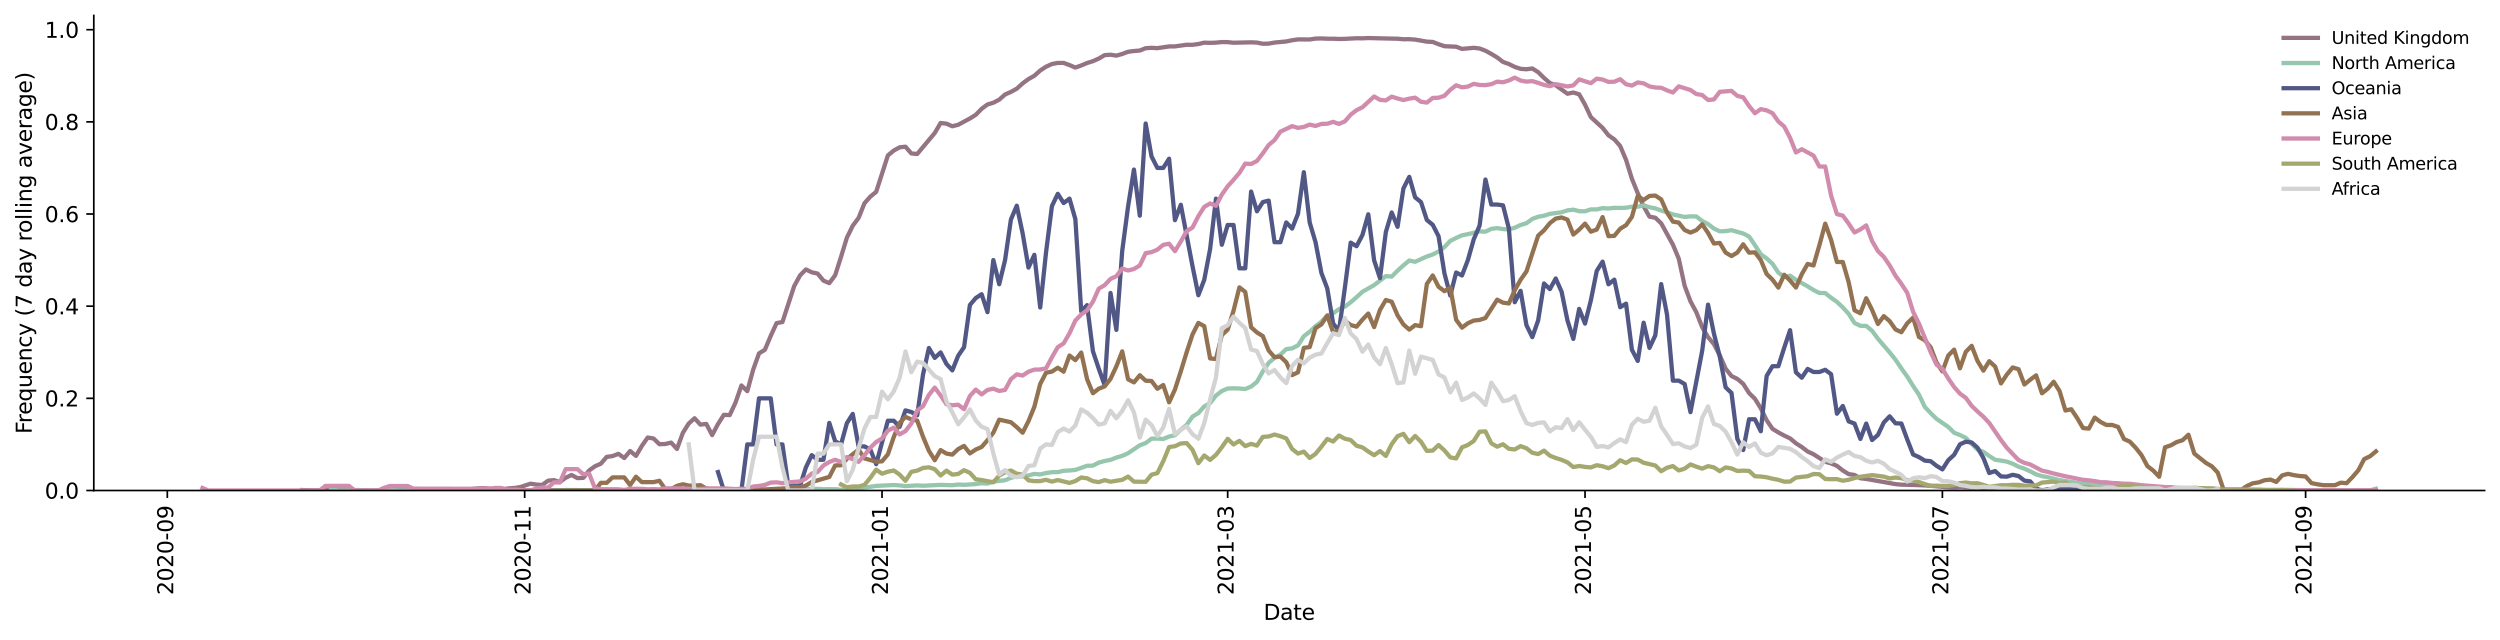 <?xml version="1.0" encoding="utf-8" standalone="no"?>
<!DOCTYPE svg PUBLIC "-//W3C//DTD SVG 1.1//EN"
  "http://www.w3.org/Graphics/SVG/1.1/DTD/svg11.dtd">
<svg height="298.621pt" version="1.1" viewBox="0 0 1166.981 298.621" width="1166.981pt" xmlns="http://www.w3.org/2000/svg" xmlns:xlink="http://www.w3.org/1999/xlink">
 <defs>
  <style type="text/css">*{stroke-linecap:butt;stroke-linejoin:round;}</style>
 </defs>
 <g id="figure_1">
  <g id="patch_1">
   <path d="M 0 298.621 
L 1166.981 298.621 
L 1166.981 0 
L 0 0 
z
" style="fill:#ffffff;"/>
  </g>
  <g id="axes_1">
   <g id="patch_2">
    <path d="M 43.781 228.96 
L 1159.781 228.96 
L 1159.781 7.2 
L 43.781 7.2 
z
" style="fill:#ffffff;"/>
   </g>
   <g id="matplotlib.axis_1">
    <g id="xtick_1">
     <g id="line2d_1">
      <defs>
       <path d="M 0 0 
L 0 3.5 
" id="m8e4ee60f5e" style="stroke:#000000;stroke-width:0.8;"/>
      </defs>
      <g>
       <use style="stroke:#000000;stroke-width:0.8;" x="78.101" xlink:href="#m8e4ee60f5e" y="228.96"/>
      </g>
     </g>
     <g id="text_1">
      <!-- 2020-09 -->
      <g transform="translate(80.86 277.743)rotate(-90)scale(0.1 -0.1)">
       <defs>
        <path d="M 1228 531 
L 3431 531 
L 3431 0 
L 469 0 
L 469 531 
Q 828 903 1448 1529 
Q 2069 2156 2228 2338 
Q 2531 2678 2651 2914 
Q 2772 3150 2772 3378 
Q 2772 3750 2511 3984 
Q 2250 4219 1831 4219 
Q 1534 4219 1204 4116 
Q 875 4013 500 3803 
L 500 4441 
Q 881 4594 1212 4672 
Q 1544 4750 1819 4750 
Q 2544 4750 2975 4387 
Q 3406 4025 3406 3419 
Q 3406 3131 3298 2873 
Q 3191 2616 2906 2266 
Q 2828 2175 2409 1742 
Q 1991 1309 1228 531 
z
" id="DejaVuSans-32" transform="scale(0.016)"/>
        <path d="M 2034 4250 
Q 1547 4250 1301 3770 
Q 1056 3291 1056 2328 
Q 1056 1369 1301 889 
Q 1547 409 2034 409 
Q 2525 409 2770 889 
Q 3016 1369 3016 2328 
Q 3016 3291 2770 3770 
Q 2525 4250 2034 4250 
z
M 2034 4750 
Q 2819 4750 3233 4129 
Q 3647 3509 3647 2328 
Q 3647 1150 3233 529 
Q 2819 -91 2034 -91 
Q 1250 -91 836 529 
Q 422 1150 422 2328 
Q 422 3509 836 4129 
Q 1250 4750 2034 4750 
z
" id="DejaVuSans-30" transform="scale(0.016)"/>
        <path d="M 313 2009 
L 1997 2009 
L 1997 1497 
L 313 1497 
L 313 2009 
z
" id="DejaVuSans-2d" transform="scale(0.016)"/>
        <path d="M 703 97 
L 703 672 
Q 941 559 1184 500 
Q 1428 441 1663 441 
Q 2288 441 2617 861 
Q 2947 1281 2994 2138 
Q 2813 1869 2534 1725 
Q 2256 1581 1919 1581 
Q 1219 1581 811 2004 
Q 403 2428 403 3163 
Q 403 3881 828 4315 
Q 1253 4750 1959 4750 
Q 2769 4750 3195 4129 
Q 3622 3509 3622 2328 
Q 3622 1225 3098 567 
Q 2575 -91 1691 -91 
Q 1453 -91 1209 -44 
Q 966 3 703 97 
z
M 1959 2075 
Q 2384 2075 2632 2365 
Q 2881 2656 2881 3163 
Q 2881 3666 2632 3958 
Q 2384 4250 1959 4250 
Q 1534 4250 1286 3958 
Q 1038 3666 1038 3163 
Q 1038 2656 1286 2365 
Q 1534 2075 1959 2075 
z
" id="DejaVuSans-39" transform="scale(0.016)"/>
       </defs>
       <use xlink:href="#DejaVuSans-32"/>
       <use x="63.623" xlink:href="#DejaVuSans-30"/>
       <use x="127.246" xlink:href="#DejaVuSans-32"/>
       <use x="190.869" xlink:href="#DejaVuSans-30"/>
       <use x="254.492" xlink:href="#DejaVuSans-2d"/>
       <use x="290.576" xlink:href="#DejaVuSans-30"/>
       <use x="354.199" xlink:href="#DejaVuSans-39"/>
      </g>
     </g>
    </g>
    <g id="xtick_2">
     <g id="line2d_2">
      <g>
       <use style="stroke:#000000;stroke-width:0.8;" x="244.913" xlink:href="#m8e4ee60f5e" y="228.96"/>
      </g>
     </g>
     <g id="text_2">
      <!-- 2020-11 -->
      <g transform="translate(247.672 277.743)rotate(-90)scale(0.1 -0.1)">
       <defs>
        <path d="M 794 531 
L 1825 531 
L 1825 4091 
L 703 3866 
L 703 4441 
L 1819 4666 
L 2450 4666 
L 2450 531 
L 3481 531 
L 3481 0 
L 794 0 
L 794 531 
z
" id="DejaVuSans-31" transform="scale(0.016)"/>
       </defs>
       <use xlink:href="#DejaVuSans-32"/>
       <use x="63.623" xlink:href="#DejaVuSans-30"/>
       <use x="127.246" xlink:href="#DejaVuSans-32"/>
       <use x="190.869" xlink:href="#DejaVuSans-30"/>
       <use x="254.492" xlink:href="#DejaVuSans-2d"/>
       <use x="290.576" xlink:href="#DejaVuSans-31"/>
       <use x="354.199" xlink:href="#DejaVuSans-31"/>
      </g>
     </g>
    </g>
    <g id="xtick_3">
     <g id="line2d_3">
      <g>
       <use style="stroke:#000000;stroke-width:0.8;" x="411.725" xlink:href="#m8e4ee60f5e" y="228.96"/>
      </g>
     </g>
     <g id="text_3">
      <!-- 2021-01 -->
      <g transform="translate(414.484 277.743)rotate(-90)scale(0.1 -0.1)">
       <use xlink:href="#DejaVuSans-32"/>
       <use x="63.623" xlink:href="#DejaVuSans-30"/>
       <use x="127.246" xlink:href="#DejaVuSans-32"/>
       <use x="190.869" xlink:href="#DejaVuSans-31"/>
       <use x="254.492" xlink:href="#DejaVuSans-2d"/>
       <use x="290.576" xlink:href="#DejaVuSans-30"/>
       <use x="354.199" xlink:href="#DejaVuSans-31"/>
      </g>
     </g>
    </g>
    <g id="xtick_4">
     <g id="line2d_4">
      <g>
       <use style="stroke:#000000;stroke-width:0.8;" x="573.068" xlink:href="#m8e4ee60f5e" y="228.96"/>
      </g>
     </g>
     <g id="text_4">
      <!-- 2021-03 -->
      <g transform="translate(575.827 277.743)rotate(-90)scale(0.1 -0.1)">
       <defs>
        <path d="M 2597 2516 
Q 3050 2419 3304 2112 
Q 3559 1806 3559 1356 
Q 3559 666 3084 287 
Q 2609 -91 1734 -91 
Q 1441 -91 1130 -33 
Q 819 25 488 141 
L 488 750 
Q 750 597 1062 519 
Q 1375 441 1716 441 
Q 2309 441 2620 675 
Q 2931 909 2931 1356 
Q 2931 1769 2642 2001 
Q 2353 2234 1838 2234 
L 1294 2234 
L 1294 2753 
L 1863 2753 
Q 2328 2753 2575 2939 
Q 2822 3125 2822 3475 
Q 2822 3834 2567 4026 
Q 2313 4219 1838 4219 
Q 1578 4219 1281 4162 
Q 984 4106 628 3988 
L 628 4550 
Q 988 4650 1302 4700 
Q 1616 4750 1894 4750 
Q 2613 4750 3031 4423 
Q 3450 4097 3450 3541 
Q 3450 3153 3228 2886 
Q 3006 2619 2597 2516 
z
" id="DejaVuSans-33" transform="scale(0.016)"/>
       </defs>
       <use xlink:href="#DejaVuSans-32"/>
       <use x="63.623" xlink:href="#DejaVuSans-30"/>
       <use x="127.246" xlink:href="#DejaVuSans-32"/>
       <use x="190.869" xlink:href="#DejaVuSans-31"/>
       <use x="254.492" xlink:href="#DejaVuSans-2d"/>
       <use x="290.576" xlink:href="#DejaVuSans-30"/>
       <use x="354.199" xlink:href="#DejaVuSans-33"/>
      </g>
     </g>
    </g>
    <g id="xtick_5">
     <g id="line2d_5">
      <g>
       <use style="stroke:#000000;stroke-width:0.8;" x="739.88" xlink:href="#m8e4ee60f5e" y="228.96"/>
      </g>
     </g>
     <g id="text_5">
      <!-- 2021-05 -->
      <g transform="translate(742.639 277.743)rotate(-90)scale(0.1 -0.1)">
       <defs>
        <path d="M 691 4666 
L 3169 4666 
L 3169 4134 
L 1269 4134 
L 1269 2991 
Q 1406 3038 1543 3061 
Q 1681 3084 1819 3084 
Q 2600 3084 3056 2656 
Q 3513 2228 3513 1497 
Q 3513 744 3044 326 
Q 2575 -91 1722 -91 
Q 1428 -91 1123 -41 
Q 819 9 494 109 
L 494 744 
Q 775 591 1075 516 
Q 1375 441 1709 441 
Q 2250 441 2565 725 
Q 2881 1009 2881 1497 
Q 2881 1984 2565 2268 
Q 2250 2553 1709 2553 
Q 1456 2553 1204 2497 
Q 953 2441 691 2322 
L 691 4666 
z
" id="DejaVuSans-35" transform="scale(0.016)"/>
       </defs>
       <use xlink:href="#DejaVuSans-32"/>
       <use x="63.623" xlink:href="#DejaVuSans-30"/>
       <use x="127.246" xlink:href="#DejaVuSans-32"/>
       <use x="190.869" xlink:href="#DejaVuSans-31"/>
       <use x="254.492" xlink:href="#DejaVuSans-2d"/>
       <use x="290.576" xlink:href="#DejaVuSans-30"/>
       <use x="354.199" xlink:href="#DejaVuSans-35"/>
      </g>
     </g>
    </g>
    <g id="xtick_6">
     <g id="line2d_6">
      <g>
       <use style="stroke:#000000;stroke-width:0.8;" x="906.692" xlink:href="#m8e4ee60f5e" y="228.96"/>
      </g>
     </g>
     <g id="text_6">
      <!-- 2021-07 -->
      <g transform="translate(909.451 277.743)rotate(-90)scale(0.1 -0.1)">
       <defs>
        <path d="M 525 4666 
L 3525 4666 
L 3525 4397 
L 1831 0 
L 1172 0 
L 2766 4134 
L 525 4134 
L 525 4666 
z
" id="DejaVuSans-37" transform="scale(0.016)"/>
       </defs>
       <use xlink:href="#DejaVuSans-32"/>
       <use x="63.623" xlink:href="#DejaVuSans-30"/>
       <use x="127.246" xlink:href="#DejaVuSans-32"/>
       <use x="190.869" xlink:href="#DejaVuSans-31"/>
       <use x="254.492" xlink:href="#DejaVuSans-2d"/>
       <use x="290.576" xlink:href="#DejaVuSans-30"/>
       <use x="354.199" xlink:href="#DejaVuSans-37"/>
      </g>
     </g>
    </g>
    <g id="xtick_7">
     <g id="line2d_7">
      <g>
       <use style="stroke:#000000;stroke-width:0.8;" x="1076.238" xlink:href="#m8e4ee60f5e" y="228.96"/>
      </g>
     </g>
     <g id="text_7">
      <!-- 2021-09 -->
      <g transform="translate(1078.998 277.743)rotate(-90)scale(0.1 -0.1)">
       <use xlink:href="#DejaVuSans-32"/>
       <use x="63.623" xlink:href="#DejaVuSans-30"/>
       <use x="127.246" xlink:href="#DejaVuSans-32"/>
       <use x="190.869" xlink:href="#DejaVuSans-31"/>
       <use x="254.492" xlink:href="#DejaVuSans-2d"/>
       <use x="290.576" xlink:href="#DejaVuSans-30"/>
       <use x="354.199" xlink:href="#DejaVuSans-39"/>
      </g>
     </g>
    </g>
    <g id="text_8">
     <!-- Date -->
     <g transform="translate(589.83 289.341)scale(0.1 -0.1)">
      <defs>
       <path d="M 1259 4147 
L 1259 519 
L 2022 519 
Q 2988 519 3436 956 
Q 3884 1394 3884 2338 
Q 3884 3275 3436 3711 
Q 2988 4147 2022 4147 
L 1259 4147 
z
M 628 4666 
L 1925 4666 
Q 3281 4666 3915 4102 
Q 4550 3538 4550 2338 
Q 4550 1131 3912 565 
Q 3275 0 1925 0 
L 628 0 
L 628 4666 
z
" id="DejaVuSans-44" transform="scale(0.016)"/>
       <path d="M 2194 1759 
Q 1497 1759 1228 1600 
Q 959 1441 959 1056 
Q 959 750 1161 570 
Q 1363 391 1709 391 
Q 2188 391 2477 730 
Q 2766 1069 2766 1631 
L 2766 1759 
L 2194 1759 
z
M 3341 1997 
L 3341 0 
L 2766 0 
L 2766 531 
Q 2569 213 2275 61 
Q 1981 -91 1556 -91 
Q 1019 -91 701 211 
Q 384 513 384 1019 
Q 384 1609 779 1909 
Q 1175 2209 1959 2209 
L 2766 2209 
L 2766 2266 
Q 2766 2663 2505 2880 
Q 2244 3097 1772 3097 
Q 1472 3097 1187 3025 
Q 903 2953 641 2809 
L 641 3341 
Q 956 3463 1253 3523 
Q 1550 3584 1831 3584 
Q 2591 3584 2966 3190 
Q 3341 2797 3341 1997 
z
" id="DejaVuSans-61" transform="scale(0.016)"/>
       <path d="M 1172 4494 
L 1172 3500 
L 2356 3500 
L 2356 3053 
L 1172 3053 
L 1172 1153 
Q 1172 725 1289 603 
Q 1406 481 1766 481 
L 2356 481 
L 2356 0 
L 1766 0 
Q 1100 0 847 248 
Q 594 497 594 1153 
L 594 3053 
L 172 3053 
L 172 3500 
L 594 3500 
L 594 4494 
L 1172 4494 
z
" id="DejaVuSans-74" transform="scale(0.016)"/>
       <path d="M 3597 1894 
L 3597 1613 
L 953 1613 
Q 991 1019 1311 708 
Q 1631 397 2203 397 
Q 2534 397 2845 478 
Q 3156 559 3463 722 
L 3463 178 
Q 3153 47 2828 -22 
Q 2503 -91 2169 -91 
Q 1331 -91 842 396 
Q 353 884 353 1716 
Q 353 2575 817 3079 
Q 1281 3584 2069 3584 
Q 2775 3584 3186 3129 
Q 3597 2675 3597 1894 
z
M 3022 2063 
Q 3016 2534 2758 2815 
Q 2500 3097 2075 3097 
Q 1594 3097 1305 2825 
Q 1016 2553 972 2059 
L 3022 2063 
z
" id="DejaVuSans-65" transform="scale(0.016)"/>
      </defs>
      <use xlink:href="#DejaVuSans-44"/>
      <use x="77.002" xlink:href="#DejaVuSans-61"/>
      <use x="138.281" xlink:href="#DejaVuSans-74"/>
      <use x="177.49" xlink:href="#DejaVuSans-65"/>
     </g>
    </g>
   </g>
   <g id="matplotlib.axis_2">
    <g id="ytick_1">
     <g id="line2d_8">
      <defs>
       <path d="M 0 0 
L -3.5 0 
" id="m831cfdcc3c" style="stroke:#000000;stroke-width:0.8;"/>
      </defs>
      <g>
       <use style="stroke:#000000;stroke-width:0.8;" x="43.781" xlink:href="#m831cfdcc3c" y="228.96"/>
      </g>
     </g>
     <g id="text_9">
      <!-- 0.0 -->
      <g transform="translate(20.878 232.759)scale(0.1 -0.1)">
       <defs>
        <path d="M 684 794 
L 1344 794 
L 1344 0 
L 684 0 
L 684 794 
z
" id="DejaVuSans-2e" transform="scale(0.016)"/>
       </defs>
       <use xlink:href="#DejaVuSans-30"/>
       <use x="63.623" xlink:href="#DejaVuSans-2e"/>
       <use x="95.41" xlink:href="#DejaVuSans-30"/>
      </g>
     </g>
    </g>
    <g id="ytick_2">
     <g id="line2d_9">
      <g>
       <use style="stroke:#000000;stroke-width:0.8;" x="43.781" xlink:href="#m831cfdcc3c" y="185.94"/>
      </g>
     </g>
     <g id="text_10">
      <!-- 0.2 -->
      <g transform="translate(20.878 189.739)scale(0.1 -0.1)">
       <use xlink:href="#DejaVuSans-30"/>
       <use x="63.623" xlink:href="#DejaVuSans-2e"/>
       <use x="95.41" xlink:href="#DejaVuSans-32"/>
      </g>
     </g>
    </g>
    <g id="ytick_3">
     <g id="line2d_10">
      <g>
       <use style="stroke:#000000;stroke-width:0.8;" x="43.781" xlink:href="#m831cfdcc3c" y="142.92"/>
      </g>
     </g>
     <g id="text_11">
      <!-- 0.4 -->
      <g transform="translate(20.878 146.719)scale(0.1 -0.1)">
       <defs>
        <path d="M 2419 4116 
L 825 1625 
L 2419 1625 
L 2419 4116 
z
M 2253 4666 
L 3047 4666 
L 3047 1625 
L 3713 1625 
L 3713 1100 
L 3047 1100 
L 3047 0 
L 2419 0 
L 2419 1100 
L 313 1100 
L 313 1709 
L 2253 4666 
z
" id="DejaVuSans-34" transform="scale(0.016)"/>
       </defs>
       <use xlink:href="#DejaVuSans-30"/>
       <use x="63.623" xlink:href="#DejaVuSans-2e"/>
       <use x="95.41" xlink:href="#DejaVuSans-34"/>
      </g>
     </g>
    </g>
    <g id="ytick_4">
     <g id="line2d_11">
      <g>
       <use style="stroke:#000000;stroke-width:0.8;" x="43.781" xlink:href="#m831cfdcc3c" y="99.9"/>
      </g>
     </g>
     <g id="text_12">
      <!-- 0.6 -->
      <g transform="translate(20.878 103.699)scale(0.1 -0.1)">
       <defs>
        <path d="M 2113 2584 
Q 1688 2584 1439 2293 
Q 1191 2003 1191 1497 
Q 1191 994 1439 701 
Q 1688 409 2113 409 
Q 2538 409 2786 701 
Q 3034 994 3034 1497 
Q 3034 2003 2786 2293 
Q 2538 2584 2113 2584 
z
M 3366 4563 
L 3366 3988 
Q 3128 4100 2886 4159 
Q 2644 4219 2406 4219 
Q 1781 4219 1451 3797 
Q 1122 3375 1075 2522 
Q 1259 2794 1537 2939 
Q 1816 3084 2150 3084 
Q 2853 3084 3261 2657 
Q 3669 2231 3669 1497 
Q 3669 778 3244 343 
Q 2819 -91 2113 -91 
Q 1303 -91 875 529 
Q 447 1150 447 2328 
Q 447 3434 972 4092 
Q 1497 4750 2381 4750 
Q 2619 4750 2861 4703 
Q 3103 4656 3366 4563 
z
" id="DejaVuSans-36" transform="scale(0.016)"/>
       </defs>
       <use xlink:href="#DejaVuSans-30"/>
       <use x="63.623" xlink:href="#DejaVuSans-2e"/>
       <use x="95.41" xlink:href="#DejaVuSans-36"/>
      </g>
     </g>
    </g>
    <g id="ytick_5">
     <g id="line2d_12">
      <g>
       <use style="stroke:#000000;stroke-width:0.8;" x="43.781" xlink:href="#m831cfdcc3c" y="56.88"/>
      </g>
     </g>
     <g id="text_13">
      <!-- 0.8 -->
      <g transform="translate(20.878 60.679)scale(0.1 -0.1)">
       <defs>
        <path d="M 2034 2216 
Q 1584 2216 1326 1975 
Q 1069 1734 1069 1313 
Q 1069 891 1326 650 
Q 1584 409 2034 409 
Q 2484 409 2743 651 
Q 3003 894 3003 1313 
Q 3003 1734 2745 1975 
Q 2488 2216 2034 2216 
z
M 1403 2484 
Q 997 2584 770 2862 
Q 544 3141 544 3541 
Q 544 4100 942 4425 
Q 1341 4750 2034 4750 
Q 2731 4750 3128 4425 
Q 3525 4100 3525 3541 
Q 3525 3141 3298 2862 
Q 3072 2584 2669 2484 
Q 3125 2378 3379 2068 
Q 3634 1759 3634 1313 
Q 3634 634 3220 271 
Q 2806 -91 2034 -91 
Q 1263 -91 848 271 
Q 434 634 434 1313 
Q 434 1759 690 2068 
Q 947 2378 1403 2484 
z
M 1172 3481 
Q 1172 3119 1398 2916 
Q 1625 2713 2034 2713 
Q 2441 2713 2670 2916 
Q 2900 3119 2900 3481 
Q 2900 3844 2670 4047 
Q 2441 4250 2034 4250 
Q 1625 4250 1398 4047 
Q 1172 3844 1172 3481 
z
" id="DejaVuSans-38" transform="scale(0.016)"/>
       </defs>
       <use xlink:href="#DejaVuSans-30"/>
       <use x="63.623" xlink:href="#DejaVuSans-2e"/>
       <use x="95.41" xlink:href="#DejaVuSans-38"/>
      </g>
     </g>
    </g>
    <g id="ytick_6">
     <g id="line2d_13">
      <g>
       <use style="stroke:#000000;stroke-width:0.8;" x="43.781" xlink:href="#m831cfdcc3c" y="13.859"/>
      </g>
     </g>
     <g id="text_14">
      <!-- 1.0 -->
      <g transform="translate(20.878 17.659)scale(0.1 -0.1)">
       <use xlink:href="#DejaVuSans-31"/>
       <use x="63.623" xlink:href="#DejaVuSans-2e"/>
       <use x="95.41" xlink:href="#DejaVuSans-30"/>
      </g>
     </g>
    </g>
    <g id="text_15">
     <!-- Frequency (7 day rolling average) -->
     <g transform="translate(14.798 202.529)rotate(-90)scale(0.1 -0.1)">
      <defs>
       <path d="M 628 4666 
L 3309 4666 
L 3309 4134 
L 1259 4134 
L 1259 2759 
L 3109 2759 
L 3109 2228 
L 1259 2228 
L 1259 0 
L 628 0 
L 628 4666 
z
" id="DejaVuSans-46" transform="scale(0.016)"/>
       <path d="M 2631 2963 
Q 2534 3019 2420 3045 
Q 2306 3072 2169 3072 
Q 1681 3072 1420 2755 
Q 1159 2438 1159 1844 
L 1159 0 
L 581 0 
L 581 3500 
L 1159 3500 
L 1159 2956 
Q 1341 3275 1631 3429 
Q 1922 3584 2338 3584 
Q 2397 3584 2469 3576 
Q 2541 3569 2628 3553 
L 2631 2963 
z
" id="DejaVuSans-72" transform="scale(0.016)"/>
       <path d="M 947 1747 
Q 947 1113 1208 752 
Q 1469 391 1925 391 
Q 2381 391 2643 752 
Q 2906 1113 2906 1747 
Q 2906 2381 2643 2742 
Q 2381 3103 1925 3103 
Q 1469 3103 1208 2742 
Q 947 2381 947 1747 
z
M 2906 525 
Q 2725 213 2448 61 
Q 2172 -91 1784 -91 
Q 1150 -91 751 415 
Q 353 922 353 1747 
Q 353 2572 751 3078 
Q 1150 3584 1784 3584 
Q 2172 3584 2448 3432 
Q 2725 3281 2906 2969 
L 2906 3500 
L 3481 3500 
L 3481 -1331 
L 2906 -1331 
L 2906 525 
z
" id="DejaVuSans-71" transform="scale(0.016)"/>
       <path d="M 544 1381 
L 544 3500 
L 1119 3500 
L 1119 1403 
Q 1119 906 1312 657 
Q 1506 409 1894 409 
Q 2359 409 2629 706 
Q 2900 1003 2900 1516 
L 2900 3500 
L 3475 3500 
L 3475 0 
L 2900 0 
L 2900 538 
Q 2691 219 2414 64 
Q 2138 -91 1772 -91 
Q 1169 -91 856 284 
Q 544 659 544 1381 
z
M 1991 3584 
L 1991 3584 
z
" id="DejaVuSans-75" transform="scale(0.016)"/>
       <path d="M 3513 2113 
L 3513 0 
L 2938 0 
L 2938 2094 
Q 2938 2591 2744 2837 
Q 2550 3084 2163 3084 
Q 1697 3084 1428 2787 
Q 1159 2491 1159 1978 
L 1159 0 
L 581 0 
L 581 3500 
L 1159 3500 
L 1159 2956 
Q 1366 3272 1645 3428 
Q 1925 3584 2291 3584 
Q 2894 3584 3203 3211 
Q 3513 2838 3513 2113 
z
" id="DejaVuSans-6e" transform="scale(0.016)"/>
       <path d="M 3122 3366 
L 3122 2828 
Q 2878 2963 2633 3030 
Q 2388 3097 2138 3097 
Q 1578 3097 1268 2742 
Q 959 2388 959 1747 
Q 959 1106 1268 751 
Q 1578 397 2138 397 
Q 2388 397 2633 464 
Q 2878 531 3122 666 
L 3122 134 
Q 2881 22 2623 -34 
Q 2366 -91 2075 -91 
Q 1284 -91 818 406 
Q 353 903 353 1747 
Q 353 2603 823 3093 
Q 1294 3584 2113 3584 
Q 2378 3584 2631 3529 
Q 2884 3475 3122 3366 
z
" id="DejaVuSans-63" transform="scale(0.016)"/>
       <path d="M 2059 -325 
Q 1816 -950 1584 -1140 
Q 1353 -1331 966 -1331 
L 506 -1331 
L 506 -850 
L 844 -850 
Q 1081 -850 1212 -737 
Q 1344 -625 1503 -206 
L 1606 56 
L 191 3500 
L 800 3500 
L 1894 763 
L 2988 3500 
L 3597 3500 
L 2059 -325 
z
" id="DejaVuSans-79" transform="scale(0.016)"/>
       <path id="DejaVuSans-20" transform="scale(0.016)"/>
       <path d="M 1984 4856 
Q 1566 4138 1362 3434 
Q 1159 2731 1159 2009 
Q 1159 1288 1364 580 
Q 1569 -128 1984 -844 
L 1484 -844 
Q 1016 -109 783 600 
Q 550 1309 550 2009 
Q 550 2706 781 3412 
Q 1013 4119 1484 4856 
L 1984 4856 
z
" id="DejaVuSans-28" transform="scale(0.016)"/>
       <path d="M 2906 2969 
L 2906 4863 
L 3481 4863 
L 3481 0 
L 2906 0 
L 2906 525 
Q 2725 213 2448 61 
Q 2172 -91 1784 -91 
Q 1150 -91 751 415 
Q 353 922 353 1747 
Q 353 2572 751 3078 
Q 1150 3584 1784 3584 
Q 2172 3584 2448 3432 
Q 2725 3281 2906 2969 
z
M 947 1747 
Q 947 1113 1208 752 
Q 1469 391 1925 391 
Q 2381 391 2643 752 
Q 2906 1113 2906 1747 
Q 2906 2381 2643 2742 
Q 2381 3103 1925 3103 
Q 1469 3103 1208 2742 
Q 947 2381 947 1747 
z
" id="DejaVuSans-64" transform="scale(0.016)"/>
       <path d="M 1959 3097 
Q 1497 3097 1228 2736 
Q 959 2375 959 1747 
Q 959 1119 1226 758 
Q 1494 397 1959 397 
Q 2419 397 2687 759 
Q 2956 1122 2956 1747 
Q 2956 2369 2687 2733 
Q 2419 3097 1959 3097 
z
M 1959 3584 
Q 2709 3584 3137 3096 
Q 3566 2609 3566 1747 
Q 3566 888 3137 398 
Q 2709 -91 1959 -91 
Q 1206 -91 779 398 
Q 353 888 353 1747 
Q 353 2609 779 3096 
Q 1206 3584 1959 3584 
z
" id="DejaVuSans-6f" transform="scale(0.016)"/>
       <path d="M 603 4863 
L 1178 4863 
L 1178 0 
L 603 0 
L 603 4863 
z
" id="DejaVuSans-6c" transform="scale(0.016)"/>
       <path d="M 603 3500 
L 1178 3500 
L 1178 0 
L 603 0 
L 603 3500 
z
M 603 4863 
L 1178 4863 
L 1178 4134 
L 603 4134 
L 603 4863 
z
" id="DejaVuSans-69" transform="scale(0.016)"/>
       <path d="M 2906 1791 
Q 2906 2416 2648 2759 
Q 2391 3103 1925 3103 
Q 1463 3103 1205 2759 
Q 947 2416 947 1791 
Q 947 1169 1205 825 
Q 1463 481 1925 481 
Q 2391 481 2648 825 
Q 2906 1169 2906 1791 
z
M 3481 434 
Q 3481 -459 3084 -895 
Q 2688 -1331 1869 -1331 
Q 1566 -1331 1297 -1286 
Q 1028 -1241 775 -1147 
L 775 -588 
Q 1028 -725 1275 -790 
Q 1522 -856 1778 -856 
Q 2344 -856 2625 -561 
Q 2906 -266 2906 331 
L 2906 616 
Q 2728 306 2450 153 
Q 2172 0 1784 0 
Q 1141 0 747 490 
Q 353 981 353 1791 
Q 353 2603 747 3093 
Q 1141 3584 1784 3584 
Q 2172 3584 2450 3431 
Q 2728 3278 2906 2969 
L 2906 3500 
L 3481 3500 
L 3481 434 
z
" id="DejaVuSans-67" transform="scale(0.016)"/>
       <path d="M 191 3500 
L 800 3500 
L 1894 563 
L 2988 3500 
L 3597 3500 
L 2284 0 
L 1503 0 
L 191 3500 
z
" id="DejaVuSans-76" transform="scale(0.016)"/>
       <path d="M 513 4856 
L 1013 4856 
Q 1481 4119 1714 3412 
Q 1947 2706 1947 2009 
Q 1947 1309 1714 600 
Q 1481 -109 1013 -844 
L 513 -844 
Q 928 -128 1133 580 
Q 1338 1288 1338 2009 
Q 1338 2731 1133 3434 
Q 928 4138 513 4856 
z
" id="DejaVuSans-29" transform="scale(0.016)"/>
      </defs>
      <use xlink:href="#DejaVuSans-46"/>
      <use x="50.27" xlink:href="#DejaVuSans-72"/>
      <use x="89.133" xlink:href="#DejaVuSans-65"/>
      <use x="150.656" xlink:href="#DejaVuSans-71"/>
      <use x="214.133" xlink:href="#DejaVuSans-75"/>
      <use x="277.512" xlink:href="#DejaVuSans-65"/>
      <use x="339.035" xlink:href="#DejaVuSans-6e"/>
      <use x="402.414" xlink:href="#DejaVuSans-63"/>
      <use x="457.395" xlink:href="#DejaVuSans-79"/>
      <use x="516.574" xlink:href="#DejaVuSans-20"/>
      <use x="548.361" xlink:href="#DejaVuSans-28"/>
      <use x="587.375" xlink:href="#DejaVuSans-37"/>
      <use x="650.998" xlink:href="#DejaVuSans-20"/>
      <use x="682.785" xlink:href="#DejaVuSans-64"/>
      <use x="746.262" xlink:href="#DejaVuSans-61"/>
      <use x="807.541" xlink:href="#DejaVuSans-79"/>
      <use x="866.721" xlink:href="#DejaVuSans-20"/>
      <use x="898.508" xlink:href="#DejaVuSans-72"/>
      <use x="937.371" xlink:href="#DejaVuSans-6f"/>
      <use x="998.553" xlink:href="#DejaVuSans-6c"/>
      <use x="1026.336" xlink:href="#DejaVuSans-6c"/>
      <use x="1054.119" xlink:href="#DejaVuSans-69"/>
      <use x="1081.902" xlink:href="#DejaVuSans-6e"/>
      <use x="1145.281" xlink:href="#DejaVuSans-67"/>
      <use x="1208.758" xlink:href="#DejaVuSans-20"/>
      <use x="1240.545" xlink:href="#DejaVuSans-61"/>
      <use x="1301.824" xlink:href="#DejaVuSans-76"/>
      <use x="1361.004" xlink:href="#DejaVuSans-65"/>
      <use x="1422.527" xlink:href="#DejaVuSans-72"/>
      <use x="1463.641" xlink:href="#DejaVuSans-61"/>
      <use x="1524.92" xlink:href="#DejaVuSans-67"/>
      <use x="1588.396" xlink:href="#DejaVuSans-65"/>
      <use x="1649.92" xlink:href="#DejaVuSans-29"/>
     </g>
    </g>
   </g>
   <g id="line2d_14">
    <path clip-path="url(#pa9a38d6113)" d="M 140.997 228.744 
L 146.466 228.882 
L 157.405 228.795 
L 168.343 228.766 
L 171.078 228.931 
L 179.282 228.911 
L 184.751 228.911 
L 187.486 228.717 
L 198.424 228.69 
L 201.159 228.884 
L 212.097 228.96 
L 214.832 228.694 
L 217.567 228.547 
L 223.036 227.997 
L 225.77 227.887 
L 233.974 228.565 
L 236.709 228.051 
L 242.178 227.587 
L 247.647 225.776 
L 250.382 226.199 
L 253.117 226.366 
L 255.851 224.379 
L 258.586 224.125 
L 261.321 224.99 
L 264.055 223.011 
L 266.79 221.717 
L 269.524 223.178 
L 272.259 223.063 
L 274.994 219.612 
L 277.728 217.655 
L 280.463 216.453 
L 283.198 213.272 
L 285.932 212.886 
L 288.667 211.851 
L 291.401 213.811 
L 294.136 210.517 
L 296.871 212.801 
L 299.605 208.16 
L 302.34 204.233 
L 305.075 204.68 
L 307.809 207.358 
L 310.544 207.253 
L 313.278 206.602 
L 316.013 209.564 
L 318.748 202.068 
L 321.482 197.702 
L 324.217 195.236 
L 326.952 198.221 
L 329.686 197.878 
L 332.421 203.103 
L 335.155 197.924 
L 337.89 193.643 
L 340.625 193.759 
L 343.359 187.864 
L 346.094 179.935 
L 348.829 182.588 
L 351.563 172.606 
L 354.298 164.971 
L 357.032 163.283 
L 359.767 156.793 
L 362.502 150.82 
L 365.236 150.32 
L 370.706 133.593 
L 373.44 128.564 
L 376.175 125.788 
L 378.909 127.108 
L 381.644 127.696 
L 384.379 130.993 
L 387.113 132.165 
L 389.848 128.464 
L 392.583 119.907 
L 395.317 110.962 
L 398.052 105.374 
L 400.786 101.709 
L 403.521 94.89 
L 406.256 91.779 
L 408.99 89.551 
L 414.46 72.545 
L 417.194 70.298 
L 419.929 68.764 
L 422.663 68.484 
L 425.398 71.625 
L 428.133 71.898 
L 436.337 62.074 
L 439.071 57.406 
L 441.806 57.734 
L 444.54 58.94 
L 447.275 58.242 
L 452.744 55.307 
L 455.479 53.591 
L 458.213 50.793 
L 460.948 48.762 
L 463.683 47.947 
L 466.417 46.519 
L 469.152 44.107 
L 471.887 42.903 
L 474.621 41.401 
L 477.356 38.922 
L 480.09 36.913 
L 482.825 35.371 
L 485.56 32.922 
L 488.294 31.125 
L 491.029 29.886 
L 493.764 29.37 
L 496.498 29.372 
L 499.233 30.371 
L 501.967 31.541 
L 504.702 30.561 
L 507.437 29.414 
L 510.171 28.557 
L 512.906 27.349 
L 515.641 25.727 
L 518.375 25.542 
L 521.11 25.965 
L 523.844 25.196 
L 526.579 24.169 
L 529.314 23.82 
L 532.048 23.589 
L 534.783 22.497 
L 537.518 22.326 
L 540.252 22.477 
L 545.721 21.674 
L 548.456 21.649 
L 553.925 20.896 
L 556.66 20.915 
L 559.395 20.552 
L 562.129 19.916 
L 564.864 19.997 
L 567.598 19.903 
L 570.333 19.642 
L 573.068 19.659 
L 575.802 19.949 
L 584.006 19.759 
L 586.741 19.877 
L 589.475 20.43 
L 592.21 20.352 
L 594.945 19.866 
L 600.414 19.353 
L 603.149 18.793 
L 605.883 18.387 
L 611.352 18.426 
L 614.087 18.012 
L 616.822 17.944 
L 619.556 18.071 
L 622.291 18.07 
L 625.026 18.186 
L 627.76 18.14 
L 633.229 17.857 
L 635.964 17.887 
L 638.699 17.76 
L 649.637 18.023 
L 652.372 18.072 
L 655.106 18.321 
L 657.841 18.297 
L 660.576 18.477 
L 666.045 19.442 
L 668.78 19.571 
L 671.514 20.638 
L 674.249 21.57 
L 679.718 21.804 
L 682.453 22.833 
L 687.922 22.318 
L 690.657 22.637 
L 693.391 23.669 
L 696.126 25.164 
L 698.86 26.814 
L 701.595 28.909 
L 704.33 29.876 
L 707.064 31.233 
L 709.799 32.125 
L 712.534 32.339 
L 715.268 31.959 
L 718.003 33.686 
L 720.737 36.379 
L 723.472 38.759 
L 726.207 39.819 
L 731.676 43.753 
L 734.411 43.181 
L 737.145 44.014 
L 739.88 48.873 
L 742.614 54.69 
L 748.084 59.694 
L 750.818 63.162 
L 753.553 65.058 
L 756.287 68.162 
L 759.022 74.611 
L 761.757 83.445 
L 764.491 90.194 
L 767.226 96.318 
L 769.961 101.123 
L 772.695 101.643 
L 775.43 104.247 
L 780.899 114.204 
L 783.634 120.767 
L 786.368 133.389 
L 789.103 140.675 
L 791.838 145.769 
L 794.572 152.752 
L 797.307 157.383 
L 800.041 160.62 
L 802.776 165.903 
L 805.511 172.096 
L 808.245 175.526 
L 810.98 176.899 
L 813.715 179.17 
L 816.449 183.46 
L 819.184 186.161 
L 821.918 190.585 
L 824.653 196.152 
L 827.388 200.175 
L 830.122 201.85 
L 832.857 203.317 
L 835.592 204.63 
L 838.326 206.923 
L 841.061 208.654 
L 843.795 210.751 
L 846.53 212.028 
L 851.999 215.55 
L 854.734 216.312 
L 857.469 217.456 
L 860.203 219.611 
L 862.938 221.305 
L 865.672 221.713 
L 868.407 223.25 
L 871.142 223.566 
L 884.815 225.987 
L 887.549 226.235 
L 893.019 226.377 
L 898.488 226.576 
L 909.426 227.448 
L 912.161 227.571 
L 914.896 227.451 
L 920.365 227.683 
L 923.1 227.647 
L 931.303 227.979 
L 936.773 228.319 
L 950.446 228.736 
L 975.057 228.637 
L 977.792 228.374 
L 980.527 227.945 
L 983.261 227.881 
L 988.731 227.96 
L 991.465 228.212 
L 994.2 228.733 
L 1002.404 228.82 
L 1092.646 228.933 
L 1092.646 228.933 
" style="fill:none;stroke:#947383;stroke-linecap:square;stroke-width:2;"/>
   </g>
   <g id="line2d_15">
    <path clip-path="url(#pa9a38d6113)" d="M 154.67 227.857 
L 157.405 228.96 
L 261.321 228.896 
L 264.055 228.732 
L 291.401 228.96 
L 310.544 228.697 
L 316.013 228.805 
L 324.217 228.96 
L 335.155 228.927 
L 357.032 228.931 
L 362.502 228.735 
L 381.644 228.198 
L 384.379 228.367 
L 389.848 228.353 
L 392.583 228.585 
L 395.317 228.206 
L 403.521 227.629 
L 408.99 226.812 
L 417.194 226.417 
L 419.929 226.58 
L 422.663 226.91 
L 428.133 226.584 
L 430.867 226.736 
L 439.071 226.345 
L 444.54 226.494 
L 447.275 226.163 
L 450.01 226.323 
L 455.479 225.951 
L 458.213 225.569 
L 460.948 225.744 
L 463.683 224.808 
L 469.152 224.16 
L 471.887 223.036 
L 474.621 222.383 
L 477.356 222.391 
L 480.09 221.913 
L 482.825 221.208 
L 485.56 221.456 
L 488.294 220.814 
L 491.029 220.402 
L 493.764 220.394 
L 496.498 219.754 
L 499.233 219.617 
L 501.967 219.356 
L 507.437 217.429 
L 510.171 217.34 
L 512.906 215.94 
L 515.641 215.184 
L 518.375 214.665 
L 521.11 213.582 
L 523.844 212.79 
L 526.579 211.552 
L 532.048 207.849 
L 534.783 206.819 
L 537.518 204.767 
L 540.252 204.72 
L 542.987 204.925 
L 545.721 203.782 
L 548.456 203.145 
L 551.191 200.592 
L 553.925 198.319 
L 556.66 194.455 
L 559.395 192.816 
L 562.129 189.709 
L 564.864 188.172 
L 567.598 184.647 
L 570.333 182.527 
L 573.068 181.359 
L 575.802 181.259 
L 578.537 181.341 
L 581.272 181.593 
L 584.006 180.454 
L 586.741 178.241 
L 589.475 173.395 
L 592.21 169.386 
L 594.945 167.058 
L 597.679 165.54 
L 600.414 162.973 
L 603.149 162.615 
L 605.883 161.229 
L 608.618 156.942 
L 611.352 154.871 
L 614.087 152.276 
L 616.822 150.167 
L 619.556 147.296 
L 622.291 146.261 
L 625.026 144.3 
L 627.76 143.138 
L 630.495 141.087 
L 633.229 138.735 
L 635.964 136.213 
L 641.433 133.084 
L 646.903 128.884 
L 649.637 129.104 
L 652.372 126.356 
L 655.106 123.88 
L 657.841 121.606 
L 660.576 122.197 
L 666.045 119.718 
L 668.78 118.801 
L 671.514 117.375 
L 674.249 115.337 
L 676.983 112.454 
L 679.718 111.065 
L 682.453 109.848 
L 685.187 109.303 
L 690.657 108.004 
L 693.391 108.145 
L 696.126 106.831 
L 698.86 106.469 
L 701.595 106.935 
L 704.33 107.102 
L 707.064 106.301 
L 709.799 105.019 
L 712.534 104.221 
L 715.268 102.188 
L 718.003 101.173 
L 720.737 100.688 
L 723.472 99.831 
L 728.941 99.08 
L 731.676 98.206 
L 734.411 97.864 
L 737.145 98.592 
L 739.88 98.621 
L 742.614 97.746 
L 745.349 97.753 
L 748.084 97.141 
L 750.818 97.328 
L 753.553 97.005 
L 756.287 97.059 
L 759.022 96.966 
L 761.757 96.489 
L 764.491 96.489 
L 767.226 95.854 
L 769.961 96.728 
L 772.695 97.284 
L 775.43 98.294 
L 778.164 99.069 
L 780.899 100.083 
L 786.368 101.264 
L 789.103 100.994 
L 791.838 101.043 
L 794.572 103.178 
L 797.307 104.577 
L 800.041 106.697 
L 802.776 107.972 
L 805.511 107.882 
L 808.245 107.46 
L 813.715 109 
L 816.449 110.415 
L 819.184 114.427 
L 821.918 118.684 
L 824.653 120.642 
L 827.388 123.135 
L 830.122 127.263 
L 832.857 129.233 
L 835.592 128.69 
L 838.326 130.617 
L 843.795 133.668 
L 846.53 135.392 
L 849.265 136.763 
L 851.999 136.804 
L 854.734 138.982 
L 857.469 140.919 
L 860.203 143.483 
L 862.938 146.505 
L 865.672 150.789 
L 868.407 152.085 
L 871.142 152.138 
L 873.876 154.416 
L 876.611 158.122 
L 882.08 164.501 
L 884.815 167.929 
L 887.549 171.971 
L 890.284 175.795 
L 893.019 180.144 
L 895.753 184.205 
L 898.488 189.957 
L 901.223 192.844 
L 903.957 195.522 
L 909.426 199.292 
L 912.161 201.996 
L 914.896 203.072 
L 917.63 204.417 
L 923.1 209.903 
L 925.834 210.917 
L 928.569 212.848 
L 931.303 214.613 
L 934.038 214.991 
L 936.773 215.487 
L 939.507 216.467 
L 942.242 217.843 
L 944.977 218.772 
L 947.711 220.011 
L 950.446 221.43 
L 953.18 222.26 
L 955.915 222.734 
L 961.384 224.102 
L 969.588 225.406 
L 972.323 225.86 
L 977.792 226.132 
L 980.527 226.323 
L 985.996 226.397 
L 994.2 227.121 
L 1002.404 227.607 
L 1024.281 228.323 
L 1029.75 228.401 
L 1035.219 228.545 
L 1048.892 228.67 
L 1068.035 228.897 
L 1106.319 228.898 
L 1109.054 228.133 
L 1109.054 228.133 
" style="fill:none;stroke:#96c6ad;stroke-linecap:square;stroke-width:2;"/>
   </g>
   <g id="line2d_16">
    <path clip-path="url(#pa9a38d6113)" d="M 335.155 220.356 
L 337.89 228.96 
L 346.094 228.96 
L 348.829 207.45 
L 351.563 207.45 
L 354.298 185.94 
L 359.767 185.94 
L 362.502 207.45 
L 365.236 207.45 
L 367.971 226.809 
L 373.44 226.809 
L 376.175 218.205 
L 378.909 212.469 
L 381.644 214.62 
L 384.379 214.62 
L 387.113 197.412 
L 389.848 206.016 
L 392.583 207.45 
L 395.317 197.522 
L 398.052 193.22 
L 400.786 208.38 
L 403.521 208.38 
L 406.256 209.814 
L 408.99 216.669 
L 414.46 196.388 
L 417.194 196.388 
L 419.929 199.256 
L 422.663 191.573 
L 425.398 192.328 
L 428.133 193.865 
L 430.867 174.745 
L 433.602 162.453 
L 436.337 167.062 
L 439.071 164.515 
L 441.806 169.893 
L 444.54 172.88 
L 447.275 166.052 
L 450.01 162.075 
L 452.744 142.357 
L 455.479 139.131 
L 458.213 137.338 
L 460.948 145.703 
L 463.683 121.41 
L 466.417 132.677 
L 469.152 121.425 
L 471.887 102.476 
L 474.621 96.023 
L 477.356 108.929 
L 480.09 124.908 
L 482.825 118.951 
L 485.56 143.534 
L 488.294 117.722 
L 491.029 96.212 
L 493.764 90.476 
L 496.498 94.778 
L 499.233 92.73 
L 501.967 102.29 
L 504.702 145.31 
L 507.437 142.442 
L 510.171 163.952 
L 512.906 172.146 
L 515.641 179.794 
L 518.375 136.774 
L 521.11 153.982 
L 523.844 117.108 
L 526.579 96.366 
L 529.314 79.158 
L 532.048 100.668 
L 534.783 57.648 
L 537.518 73.012 
L 540.252 78.39 
L 542.987 78.39 
L 545.721 74.088 
L 548.456 102.768 
L 551.191 95.598 
L 556.66 124.278 
L 559.395 137.798 
L 562.129 130.628 
L 564.864 116.288 
L 567.598 92.73 
L 570.333 114.24 
L 573.068 105.021 
L 575.802 105.021 
L 578.537 125.266 
L 581.272 125.266 
L 584.006 89.416 
L 586.741 98.634 
L 589.475 94.332 
L 592.21 93.642 
L 594.945 113.05 
L 597.679 113.05 
L 600.414 103.831 
L 603.149 106.699 
L 605.883 99.798 
L 608.618 80.39 
L 611.352 103.855 
L 614.087 113.074 
L 616.822 127.414 
L 619.556 134.617 
L 622.291 151.005 
L 625.026 154.427 
L 627.76 134.454 
L 630.495 113.275 
L 633.229 114.929 
L 635.964 109.715 
L 638.699 100.035 
L 641.433 121.545 
L 644.168 129.818 
L 646.903 108.308 
L 649.637 99.183 
L 652.372 105.875 
L 655.106 87.95 
L 657.841 82.572 
L 660.576 92.132 
L 663.31 94.338 
L 666.045 102.703 
L 668.78 104.909 
L 671.514 110.287 
L 674.249 127.615 
L 676.983 137.956 
L 679.718 127.201 
L 682.453 128.58 
L 685.187 121.41 
L 687.922 111.73 
L 690.657 105.328 
L 693.391 83.818 
L 696.126 95.47 
L 698.86 95.47 
L 701.595 95.861 
L 704.33 106.662 
L 707.064 141.078 
L 709.799 135.77 
L 712.534 151.797 
L 715.268 157.362 
L 718.003 149.541 
L 720.737 132.333 
L 723.472 134.952 
L 726.207 130.006 
L 728.941 136.173 
L 731.676 149.582 
L 734.411 158.186 
L 737.145 144.205 
L 739.88 151.049 
L 742.614 140.154 
L 745.349 126.444 
L 748.084 122.142 
L 750.818 132.702 
L 753.553 130.551 
L 756.287 143.401 
L 759.022 141.746 
L 761.757 163.257 
L 764.491 168.471 
L 767.226 150.648 
L 769.961 162.381 
L 772.695 156.515 
L 775.43 132.615 
L 778.164 146.955 
L 780.899 177.684 
L 783.634 177.684 
L 786.368 179.248 
L 789.103 192.393 
L 794.572 163.713 
L 797.307 142.203 
L 800.041 155.723 
L 802.776 166.478 
L 805.511 180.818 
L 808.245 183.426 
L 810.98 204.936 
L 813.715 210.057 
L 816.449 195.717 
L 819.184 195.717 
L 821.918 201.304 
L 824.653 175.492 
L 827.388 170.929 
L 830.122 170.929 
L 832.857 162.325 
L 835.592 154.131 
L 838.326 173.797 
L 841.061 176.312 
L 843.795 172.214 
L 846.53 173.648 
L 849.265 173.648 
L 851.999 172.624 
L 854.734 174.673 
L 857.469 193.11 
L 860.203 189.525 
L 862.938 196.695 
L 865.672 197.719 
L 868.407 204.889 
L 871.142 197.719 
L 873.876 205.401 
L 876.611 203.011 
L 879.346 197.207 
L 882.08 194.339 
L 884.815 197.598 
L 887.549 197.704 
L 890.284 205.113 
L 893.019 212.147 
L 895.753 213.36 
L 898.488 215.007 
L 901.223 215.285 
L 903.957 217.436 
L 906.692 219.106 
L 909.426 214.826 
L 912.161 212.311 
L 914.896 207.408 
L 917.63 206.178 
L 920.365 206.557 
L 923.1 209.003 
L 925.834 213.783 
L 928.569 220.801 
L 931.303 219.897 
L 934.038 222.391 
L 936.773 222.505 
L 939.507 221.636 
L 942.242 222.209 
L 944.977 224.343 
L 947.711 224.717 
L 950.446 228.091 
L 953.18 228.96 
L 955.915 228.454 
L 966.854 228.454 
L 969.588 228.663 
L 972.323 228.663 
L 975.057 228.36 
L 980.527 228.36 
L 983.261 228.657 
L 996.934 228.722 
L 999.669 228.511 
L 1002.404 228.749 
L 1010.608 228.749 
L 1013.342 228.96 
L 1016.077 228.96 
L 1018.811 228.694 
L 1021.546 228.694 
L 1024.281 228.453 
L 1032.485 228.546 
L 1032.485 228.546 
" style="fill:none;stroke:#525886;stroke-linecap:square;stroke-width:2;"/>
   </g>
   <g id="line2d_17">
    <path clip-path="url(#pa9a38d6113)" d="M 242.178 227.797 
L 244.913 228.96 
L 277.728 228.96 
L 280.463 225.375 
L 283.198 225.375 
L 285.932 222.844 
L 291.401 222.844 
L 294.136 226.429 
L 296.871 222.518 
L 299.605 225.049 
L 305.075 225.049 
L 307.809 224.426 
L 310.544 228.337 
L 313.278 228.337 
L 316.013 226.8 
L 318.748 226.045 
L 321.482 226.669 
L 324.217 226.669 
L 326.952 226.478 
L 329.686 228.015 
L 332.421 228.77 
L 335.155 228.576 
L 337.89 228.576 
L 340.625 228.766 
L 343.359 228.585 
L 346.094 228.24 
L 348.829 228.434 
L 351.563 228.281 
L 354.298 228.281 
L 357.032 228.462 
L 365.236 228.026 
L 367.971 227.869 
L 370.706 227.286 
L 373.44 227.492 
L 376.175 226.666 
L 378.909 225.004 
L 387.113 222.633 
L 389.848 217.267 
L 392.583 217.169 
L 395.317 214.193 
L 400.786 209.875 
L 403.521 213.962 
L 408.99 215.529 
L 411.725 215.344 
L 414.46 212.068 
L 417.194 204.004 
L 419.929 197.41 
L 422.663 194.585 
L 425.398 195.769 
L 428.133 196.302 
L 430.867 203.883 
L 433.602 210.43 
L 436.337 214.821 
L 439.071 210.103 
L 441.806 211.732 
L 444.54 212.205 
L 447.275 209.619 
L 450.01 208.154 
L 452.744 211.661 
L 455.479 209.828 
L 458.213 208.647 
L 460.948 205.497 
L 463.683 201.983 
L 466.417 195.895 
L 471.887 197.097 
L 474.621 199.405 
L 477.356 201.985 
L 480.09 196.566 
L 482.825 189.891 
L 485.56 179.219 
L 488.294 173.98 
L 491.029 173.46 
L 493.764 171.658 
L 496.498 173.49 
L 499.233 165.96 
L 501.967 168.104 
L 504.702 164.585 
L 507.437 176.986 
L 510.171 183.557 
L 512.906 181.428 
L 515.641 180.369 
L 518.375 176.855 
L 521.11 171.015 
L 523.844 164.011 
L 526.579 177.063 
L 529.314 178.482 
L 532.048 175.163 
L 534.783 177.697 
L 537.518 177.845 
L 540.252 181.476 
L 542.987 179.729 
L 545.721 187.79 
L 548.456 181.834 
L 551.191 173.328 
L 553.925 164.398 
L 556.66 156.099 
L 559.395 150.735 
L 562.129 152.251 
L 564.864 167.299 
L 567.598 167.602 
L 570.333 156.399 
L 573.068 153.883 
L 575.802 145.044 
L 578.537 134.14 
L 581.272 136.286 
L 584.006 152.759 
L 586.741 155.177 
L 589.475 156.891 
L 592.21 163.633 
L 594.945 166.728 
L 597.679 166.45 
L 600.414 169.095 
L 603.149 175.09 
L 605.883 173.786 
L 608.618 162.39 
L 611.352 161.998 
L 614.087 153.185 
L 616.822 151.419 
L 619.556 147.338 
L 622.291 155.038 
L 625.026 154.458 
L 627.76 149.748 
L 630.495 151.727 
L 633.229 152.498 
L 635.964 149.218 
L 638.699 146.359 
L 641.433 152.686 
L 644.168 144.657 
L 646.903 140.034 
L 649.637 140.855 
L 652.372 147.21 
L 655.106 151.46 
L 657.841 153.859 
L 660.576 151.753 
L 663.31 152.274 
L 666.045 132.523 
L 668.78 128.578 
L 671.514 133.877 
L 674.249 135.921 
L 676.983 134.216 
L 679.718 149.278 
L 682.453 152.947 
L 685.187 150.873 
L 687.922 149.643 
L 690.657 149.346 
L 693.391 148.445 
L 698.86 139.892 
L 701.595 141.281 
L 704.33 141.647 
L 707.064 135.51 
L 709.799 130.6 
L 712.534 126.722 
L 718.003 109.997 
L 720.737 107.505 
L 723.472 104.15 
L 726.207 102.04 
L 728.941 101.502 
L 731.676 102.515 
L 734.411 109.486 
L 737.145 107.199 
L 739.88 104.382 
L 742.614 108.133 
L 745.349 107.149 
L 748.084 101.336 
L 750.818 110.235 
L 753.553 110.099 
L 756.287 106.767 
L 759.022 105.105 
L 761.757 101.211 
L 764.491 91.519 
L 767.226 93.357 
L 769.961 91.46 
L 772.695 91.298 
L 775.43 93.081 
L 778.164 99.22 
L 780.899 103.448 
L 783.634 103.906 
L 786.368 107.368 
L 789.103 108.565 
L 791.838 107.419 
L 794.572 104.711 
L 797.307 108.735 
L 800.041 113.669 
L 802.776 113.384 
L 805.511 117.904 
L 808.245 119.526 
L 810.98 117.876 
L 813.715 114.04 
L 816.449 117.928 
L 819.184 117.796 
L 821.918 121.385 
L 824.653 127.896 
L 827.388 130.562 
L 830.122 134.247 
L 832.857 128.256 
L 835.592 130.948 
L 838.326 134.206 
L 841.061 127.972 
L 843.795 123.204 
L 846.53 123.911 
L 849.265 114.525 
L 851.999 104.412 
L 854.734 111.981 
L 857.469 122.288 
L 860.203 122.301 
L 862.938 131.712 
L 865.672 144.846 
L 868.407 146.238 
L 871.142 139.217 
L 873.876 144.686 
L 876.611 151.231 
L 879.346 147.574 
L 882.08 149.908 
L 884.815 153.784 
L 887.549 155.06 
L 890.284 150.92 
L 893.019 148.281 
L 895.753 157.303 
L 898.488 158.811 
L 901.223 162.113 
L 903.957 169.238 
L 906.692 173.355 
L 909.426 165.97 
L 912.161 163.209 
L 914.896 171.92 
L 917.63 164.217 
L 920.365 161.442 
L 923.1 168.54 
L 925.834 173.011 
L 928.569 168.595 
L 931.303 171.094 
L 934.038 178.975 
L 936.773 174.856 
L 939.507 171.533 
L 942.242 172.351 
L 944.977 179.483 
L 947.711 177.234 
L 950.446 175.214 
L 953.18 183.577 
L 955.915 181.398 
L 958.65 178.203 
L 961.384 182.525 
L 964.119 191.618 
L 966.854 191.028 
L 969.588 195.105 
L 972.323 199.804 
L 975.057 200.078 
L 977.792 194.938 
L 980.527 196.979 
L 983.261 198.373 
L 985.996 198.368 
L 988.731 199.305 
L 991.465 204.932 
L 994.2 206.168 
L 996.934 209.03 
L 999.669 212.496 
L 1002.404 217.58 
L 1005.138 219.686 
L 1007.873 222.535 
L 1010.608 208.811 
L 1013.342 207.871 
L 1016.077 206.34 
L 1018.811 205.497 
L 1021.546 202.933 
L 1024.281 211.727 
L 1029.75 216.101 
L 1032.485 217.685 
L 1035.219 220.602 
L 1037.954 228.562 
L 1046.158 228.671 
L 1048.892 226.837 
L 1051.627 225.591 
L 1054.361 225.172 
L 1057.096 224.176 
L 1059.831 223.861 
L 1062.565 224.947 
L 1065.3 221.904 
L 1068.035 221.185 
L 1070.769 221.794 
L 1073.504 222.203 
L 1076.238 222.401 
L 1078.973 225.495 
L 1081.708 226.055 
L 1084.442 226.478 
L 1089.912 226.492 
L 1092.646 225.311 
L 1095.381 225.556 
L 1098.115 222.688 
L 1100.85 219.525 
L 1103.585 214.303 
L 1106.319 212.984 
L 1109.054 210.72 
L 1109.054 210.72 
" style="fill:none;stroke:#937252;stroke-linecap:square;stroke-width:2;"/>
   </g>
   <g id="line2d_18">
    <path clip-path="url(#pa9a38d6113)" d="M 94.509 227.781 
L 97.243 228.96 
L 149.201 228.96 
L 151.936 226.809 
L 162.874 226.809 
L 165.609 228.96 
L 176.547 228.96 
L 179.282 227.731 
L 182.016 226.853 
L 190.22 226.853 
L 192.955 228.082 
L 203.893 228.116 
L 228.505 228.148 
L 231.24 227.768 
L 233.974 227.768 
L 236.709 228.579 
L 242.178 228.579 
L 244.913 228.96 
L 247.647 228.96 
L 250.382 228.004 
L 253.117 227.586 
L 255.851 227.586 
L 258.586 225.196 
L 261.321 225.196 
L 264.055 218.982 
L 269.524 218.987 
L 272.259 221.377 
L 274.994 221.086 
L 277.728 227.942 
L 280.463 228.355 
L 288.667 228.403 
L 291.401 228.717 
L 294.136 228.155 
L 299.605 228.197 
L 302.34 228.398 
L 305.075 228.327 
L 307.809 228.452 
L 310.544 227.94 
L 318.748 228.011 
L 321.482 228.141 
L 324.217 228.44 
L 326.952 228.303 
L 329.686 227.97 
L 337.89 228 
L 343.359 228.302 
L 346.094 228.172 
L 348.829 228.179 
L 351.563 227.108 
L 354.298 226.839 
L 357.032 226.346 
L 359.767 225.276 
L 362.502 225.155 
L 365.236 225.535 
L 367.971 225.139 
L 373.44 224.734 
L 376.175 223.415 
L 378.909 221.061 
L 381.644 220.319 
L 384.379 217.285 
L 387.113 215.657 
L 389.848 214.614 
L 392.583 215.633 
L 395.317 213.336 
L 398.052 214.322 
L 400.786 215.575 
L 403.521 212.544 
L 406.256 208.983 
L 408.99 206.313 
L 411.725 204.696 
L 414.46 201.039 
L 417.194 199.593 
L 419.929 202.777 
L 422.663 201.231 
L 425.398 197.695 
L 428.133 191.61 
L 430.867 189.599 
L 433.602 184.315 
L 436.337 180.942 
L 439.071 184.601 
L 441.806 188.688 
L 444.54 189.178 
L 447.275 188.924 
L 450.01 190.999 
L 452.744 184.848 
L 455.479 181.851 
L 458.213 184.104 
L 460.948 182.027 
L 463.683 181.435 
L 466.417 182.499 
L 469.152 182.02 
L 471.887 176.971 
L 474.621 174.747 
L 477.356 175.307 
L 480.09 173.506 
L 482.825 172.534 
L 485.56 172.477 
L 488.294 171.946 
L 491.029 166.768 
L 493.764 162.058 
L 496.498 160.283 
L 499.233 155.578 
L 501.967 149.625 
L 504.702 146.799 
L 507.437 144.873 
L 510.171 140.84 
L 512.906 134.728 
L 515.641 133.113 
L 518.375 130.201 
L 521.11 128.911 
L 523.844 125.388 
L 526.579 126.258 
L 529.314 125.568 
L 532.048 123.9 
L 534.783 118.175 
L 537.518 117.701 
L 540.252 116.545 
L 542.987 114.287 
L 545.721 113.765 
L 548.456 117.236 
L 551.191 112.751 
L 553.925 107.904 
L 556.66 106.192 
L 559.395 100.87 
L 562.129 96.57 
L 564.864 94.977 
L 567.598 96.064 
L 570.333 90.854 
L 573.068 86.96 
L 575.802 83.937 
L 578.537 80.723 
L 581.272 76.379 
L 584.006 76.549 
L 586.741 75.139 
L 589.475 71.572 
L 592.21 67.682 
L 594.945 65.391 
L 597.679 61.455 
L 603.149 58.882 
L 605.883 59.706 
L 608.618 59.229 
L 611.352 58.148 
L 614.087 58.797 
L 616.822 57.852 
L 619.556 57.752 
L 622.291 56.891 
L 625.026 57.834 
L 627.76 56.661 
L 630.495 53.53 
L 633.229 51.435 
L 635.964 50.075 
L 641.433 45.041 
L 644.168 46.611 
L 646.903 46.871 
L 649.637 45.118 
L 652.372 45.979 
L 655.106 46.704 
L 657.841 46.041 
L 660.576 45.595 
L 663.31 47.51 
L 666.045 47.89 
L 668.78 45.735 
L 671.514 45.608 
L 674.249 44.711 
L 676.983 41.939 
L 679.718 39.803 
L 682.453 40.768 
L 685.187 40.419 
L 687.922 39.141 
L 690.657 39.658 
L 693.391 39.73 
L 696.126 39.299 
L 698.86 38.112 
L 701.595 38.401 
L 704.33 37.568 
L 707.064 36.235 
L 709.799 37.606 
L 712.534 38.098 
L 715.268 37.864 
L 718.003 38.685 
L 720.737 39.645 
L 723.472 40.24 
L 726.207 39.275 
L 731.676 40.353 
L 734.411 39.859 
L 737.145 37.064 
L 742.614 38.82 
L 745.349 36.709 
L 748.084 37.125 
L 750.818 38.233 
L 753.553 38.143 
L 756.287 36.979 
L 759.022 39.313 
L 761.757 39.949 
L 764.491 38.483 
L 767.226 38.897 
L 769.961 40.339 
L 772.695 40.847 
L 775.43 40.968 
L 778.164 42.183 
L 780.899 43.173 
L 783.634 40.305 
L 789.103 42.023 
L 791.838 43.898 
L 794.572 44.348 
L 797.307 46.681 
L 800.041 46.413 
L 802.776 42.856 
L 808.245 42.425 
L 810.98 44.751 
L 813.715 45.417 
L 816.449 49.504 
L 819.184 52.861 
L 821.918 50.941 
L 824.653 51.514 
L 827.388 52.831 
L 830.122 56.72 
L 832.857 59.057 
L 835.592 64.323 
L 838.326 71.163 
L 841.061 69.664 
L 846.53 72.62 
L 849.265 77.748 
L 851.999 77.747 
L 854.734 91.269 
L 857.469 99.948 
L 860.203 100.65 
L 862.938 104.364 
L 865.672 108.502 
L 868.407 107.107 
L 871.142 105.201 
L 873.876 112.531 
L 876.611 117.218 
L 879.346 119.904 
L 882.08 123.897 
L 884.815 128.729 
L 887.549 132.469 
L 890.284 136.688 
L 893.019 145.513 
L 895.753 151.016 
L 901.223 164.374 
L 903.957 170.24 
L 906.692 172.161 
L 909.426 176.651 
L 912.161 180.629 
L 914.896 183.749 
L 917.63 185.714 
L 920.365 189.451 
L 923.1 192.083 
L 925.834 194.526 
L 928.569 197.437 
L 934.038 205.413 
L 936.773 209.037 
L 942.242 214.751 
L 944.977 216.048 
L 947.711 216.825 
L 953.18 219.683 
L 955.915 220.277 
L 958.65 221.037 
L 964.119 222.321 
L 969.588 223.415 
L 972.323 223.993 
L 975.057 224.213 
L 977.792 224.578 
L 980.527 225.075 
L 983.261 225.131 
L 985.996 225.467 
L 988.731 225.562 
L 991.465 225.799 
L 994.2 225.834 
L 999.669 226.473 
L 1010.608 227.357 
L 1013.342 227.393 
L 1016.077 227.724 
L 1024.281 228.029 
L 1032.485 228.49 
L 1040.688 228.609 
L 1043.423 228.456 
L 1054.361 228.578 
L 1057.096 228.723 
L 1065.3 228.644 
L 1076.238 228.822 
L 1084.442 228.809 
L 1095.381 228.879 
L 1100.85 228.81 
L 1106.319 228.86 
L 1109.054 228.718 
L 1109.054 228.718 
" style="fill:none;stroke:#d18cad;stroke-linecap:square;stroke-width:2;"/>
   </g>
   <g id="line2d_19">
    <path clip-path="url(#pa9a38d6113)" d="M 392.583 226.127 
L 395.317 227.451 
L 398.052 227.09 
L 400.786 227.09 
L 403.521 226.348 
L 406.256 223.039 
L 408.99 219.243 
L 411.725 221.113 
L 414.46 220.178 
L 417.194 219.616 
L 419.929 221.538 
L 422.663 224.428 
L 425.398 220.264 
L 428.133 219.681 
L 430.867 218.454 
L 433.602 218.121 
L 436.337 219.027 
L 439.071 221.961 
L 441.806 219.697 
L 444.54 221.556 
L 447.275 221.228 
L 450.01 219.484 
L 452.744 220.713 
L 455.479 223.74 
L 458.213 224.082 
L 463.683 225.118 
L 466.417 222 
L 469.152 220.43 
L 471.887 219.629 
L 474.621 221.138 
L 477.356 221.525 
L 480.09 224.22 
L 482.825 224.59 
L 485.56 224.567 
L 488.294 223.962 
L 491.029 224.822 
L 493.764 224.081 
L 499.233 225.416 
L 501.967 224.564 
L 504.702 222.893 
L 507.437 223.274 
L 510.171 224.61 
L 512.906 225.049 
L 515.641 224.13 
L 518.375 224.866 
L 523.844 223.977 
L 526.579 222.454 
L 529.314 224.831 
L 534.783 224.908 
L 537.518 221.596 
L 540.252 220.854 
L 542.987 215.323 
L 545.721 208.691 
L 548.456 208.276 
L 551.191 207.006 
L 553.925 206.835 
L 556.66 209.976 
L 559.395 216.22 
L 562.129 212.62 
L 564.864 214.679 
L 567.598 212.334 
L 570.333 208.791 
L 573.068 204.848 
L 575.802 207.472 
L 578.537 205.79 
L 581.272 208.245 
L 584.006 207.188 
L 586.741 208.006 
L 589.475 203.941 
L 592.21 203.735 
L 594.945 202.828 
L 597.679 203.61 
L 600.414 204.658 
L 603.149 209.589 
L 605.883 211.716 
L 608.618 210.822 
L 611.352 213.772 
L 614.087 211.865 
L 616.822 208.505 
L 619.556 204.92 
L 622.291 206.093 
L 625.026 203.293 
L 627.76 204.789 
L 630.495 205.404 
L 633.229 208.062 
L 635.964 208.83 
L 638.699 210.764 
L 641.433 212.485 
L 644.168 210.544 
L 646.903 212.814 
L 649.637 207.317 
L 652.372 203.62 
L 655.106 202.512 
L 657.841 206.416 
L 660.576 203.505 
L 663.31 206.21 
L 666.045 210.482 
L 668.78 210.322 
L 671.514 207.749 
L 674.249 210.26 
L 676.983 213.491 
L 679.718 214.004 
L 682.453 208.79 
L 685.187 207.734 
L 687.922 205.84 
L 690.657 201.52 
L 693.391 201.365 
L 696.126 206.93 
L 698.86 208.509 
L 701.595 207.368 
L 704.33 209.507 
L 707.064 209.803 
L 709.799 208.25 
L 712.534 209.258 
L 715.268 211.342 
L 718.003 211.948 
L 720.737 210.354 
L 723.472 212.716 
L 726.207 213.801 
L 728.941 214.647 
L 731.676 215.828 
L 734.411 218.02 
L 737.145 217.521 
L 739.88 217.946 
L 742.614 218.193 
L 745.349 217.156 
L 748.084 217.643 
L 750.818 218.552 
L 753.553 217.261 
L 756.287 214.831 
L 759.022 216.125 
L 761.757 214.447 
L 764.491 214.513 
L 767.226 216.005 
L 772.695 217.29 
L 775.43 219.955 
L 778.164 218.319 
L 780.899 217.565 
L 783.634 219.603 
L 786.368 218.778 
L 789.103 216.779 
L 791.838 217.845 
L 794.572 218.757 
L 797.307 217.597 
L 800.041 218.161 
L 802.776 219.935 
L 805.511 218.193 
L 808.245 218.673 
L 810.98 219.848 
L 813.715 219.693 
L 816.449 219.821 
L 819.184 222.325 
L 821.918 222.432 
L 824.653 222.791 
L 827.388 223.455 
L 830.122 223.983 
L 832.857 224.83 
L 835.592 224.794 
L 838.326 222.923 
L 843.795 222.3 
L 846.53 221.27 
L 849.265 221.36 
L 851.999 223.578 
L 854.734 223.682 
L 857.469 223.659 
L 860.203 224.402 
L 862.938 223.959 
L 865.672 223.155 
L 868.407 222.542 
L 873.876 221.775 
L 879.346 222.481 
L 882.08 223.326 
L 884.815 222.92 
L 887.549 223.189 
L 890.284 224.117 
L 893.019 224.331 
L 895.753 225.007 
L 898.488 225.978 
L 901.223 226.791 
L 903.957 226.69 
L 906.692 226.853 
L 909.426 226.813 
L 912.161 226.314 
L 914.896 225.536 
L 917.63 225.239 
L 920.365 225.612 
L 923.1 225.567 
L 925.834 226.355 
L 928.569 227.26 
L 934.038 226.501 
L 936.773 226.523 
L 939.507 226.307 
L 942.242 226.344 
L 944.977 226.705 
L 947.711 226.566 
L 950.446 226.586 
L 953.18 225.259 
L 958.65 224.822 
L 961.384 225.526 
L 964.119 225.204 
L 966.854 226.5 
L 969.588 226.854 
L 972.323 227.36 
L 975.057 227.371 
L 977.792 227.974 
L 980.527 228.192 
L 983.261 227.932 
L 985.996 227.864 
L 988.731 227.156 
L 991.465 226.762 
L 996.934 226.795 
L 999.669 227.181 
L 1002.404 227.821 
L 1005.138 228.216 
L 1010.608 228.685 
L 1013.342 228.53 
L 1016.077 228.804 
L 1018.811 228.7 
L 1021.546 228.461 
L 1024.281 227.696 
L 1027.015 227.852 
L 1032.485 227.956 
L 1035.219 228.195 
L 1037.954 228.96 
L 1051.627 228.866 
L 1054.361 228.715 
L 1065.3 228.809 
L 1068.035 228.96 
L 1070.769 228.832 
L 1070.769 228.832 
" style="fill:none;stroke:#a4a86f;stroke-linecap:square;stroke-width:2;"/>
   </g>
   <g id="line2d_20">
    <path clip-path="url(#pa9a38d6113)" d="M 321.482 207.45 
L 324.217 228.96 
L 348.829 228.96 
L 351.563 214.62 
L 354.298 203.865 
L 362.502 203.865 
L 365.236 218.205 
L 367.971 228.96 
L 378.909 228.96 
L 381.644 211.752 
L 384.379 211.752 
L 387.113 207.45 
L 392.583 207.45 
L 395.317 224.658 
L 398.052 219.28 
L 400.786 209.242 
L 403.521 200.024 
L 406.256 194.646 
L 408.99 194.646 
L 411.725 182.816 
L 414.46 186.401 
L 417.194 182.713 
L 419.929 176.358 
L 422.663 164.067 
L 425.398 173.746 
L 428.133 168.812 
L 430.867 169.426 
L 436.337 175.567 
L 439.071 176.992 
L 441.806 187.455 
L 444.54 192.519 
L 447.275 198.018 
L 450.01 194.807 
L 452.744 191.078 
L 455.479 196.305 
L 458.213 199.182 
L 460.948 200.295 
L 463.683 211.653 
L 466.417 221.486 
L 469.152 219.453 
L 471.887 222.117 
L 474.621 222.764 
L 477.356 221.984 
L 480.09 217.534 
L 482.825 217.195 
L 485.56 209.361 
L 488.294 207.432 
L 491.029 207.69 
L 493.764 201.711 
L 496.498 200.049 
L 499.233 201.444 
L 501.967 198.571 
L 504.702 191.101 
L 507.437 192.663 
L 510.171 195.16 
L 512.906 198.224 
L 515.641 197.598 
L 518.375 191.76 
L 521.11 195.25 
L 523.844 191.784 
L 526.579 186.827 
L 529.314 192.523 
L 532.048 204.26 
L 534.783 195.907 
L 537.518 198.428 
L 540.252 203.54 
L 542.987 199.588 
L 545.721 190.834 
L 548.456 202.652 
L 551.191 200.605 
L 553.925 198.993 
L 556.66 202.677 
L 559.395 204.784 
L 562.129 197.542 
L 564.864 186.484 
L 567.598 176.168 
L 570.333 153.197 
L 573.068 151.847 
L 575.802 147.812 
L 578.537 150.675 
L 581.272 153.169 
L 584.006 163.144 
L 586.741 163.874 
L 589.475 169.893 
L 592.21 174.324 
L 594.945 172.705 
L 597.679 176.181 
L 600.414 178.805 
L 603.149 170.791 
L 605.883 167.982 
L 608.618 169.601 
L 611.352 166.944 
L 614.087 165.57 
L 616.822 165.014 
L 619.556 160.157 
L 622.291 155.568 
L 625.026 156.436 
L 627.76 148.472 
L 630.495 155.607 
L 633.229 158.329 
L 635.964 164.198 
L 638.699 160.81 
L 641.433 166.865 
L 644.168 170.023 
L 646.903 162.444 
L 649.637 170.058 
L 652.372 178.843 
L 655.106 178.524 
L 657.841 163.655 
L 660.576 174.466 
L 663.31 166.468 
L 668.78 167.988 
L 671.514 174.783 
L 674.249 176.184 
L 676.983 183.174 
L 679.718 178.582 
L 682.453 186.729 
L 685.187 185.533 
L 687.922 183.672 
L 690.657 186.028 
L 693.391 189.008 
L 696.126 178.64 
L 698.86 182.603 
L 701.595 187.254 
L 704.33 186.742 
L 707.064 184.949 
L 709.799 191.948 
L 712.534 197.511 
L 715.268 198.38 
L 718.003 197.413 
L 720.737 197.149 
L 723.472 201.403 
L 726.207 199.425 
L 728.941 199.815 
L 731.676 195.651 
L 734.411 200.771 
L 737.145 197.115 
L 739.88 200.597 
L 742.614 203.887 
L 745.349 208.599 
L 748.084 208.224 
L 750.818 208.821 
L 753.553 206.815 
L 756.287 205.061 
L 759.022 206.402 
L 761.757 198.259 
L 764.491 195.492 
L 767.226 196.884 
L 769.961 196.36 
L 772.695 190.368 
L 775.43 199.018 
L 778.164 202.98 
L 780.899 207.282 
L 783.634 206.914 
L 786.368 208.4 
L 789.103 209.145 
L 791.838 207.567 
L 794.572 195.02 
L 797.307 189.712 
L 800.041 197.906 
L 802.776 198.845 
L 805.511 201.513 
L 808.245 206.428 
L 810.98 212.195 
L 813.715 206.459 
L 816.449 208.645 
L 819.184 206.975 
L 821.918 211.324 
L 824.653 212.559 
L 827.388 211.612 
L 830.122 208.618 
L 835.592 209.498 
L 838.326 211.064 
L 841.061 213.334 
L 843.795 215.262 
L 846.53 217.586 
L 849.265 218.453 
L 851.999 214.399 
L 854.734 215.565 
L 857.469 213.598 
L 860.203 212.199 
L 862.938 210.971 
L 865.672 212.871 
L 868.407 213.371 
L 871.142 215.088 
L 873.876 215.889 
L 876.611 215.132 
L 879.346 216.429 
L 882.08 218.966 
L 884.815 220.243 
L 887.549 221.653 
L 890.284 224.767 
L 893.019 223.24 
L 895.753 222.776 
L 898.488 223.177 
L 901.223 222.258 
L 903.957 222.664 
L 906.692 224.568 
L 909.426 224.647 
L 912.161 225.286 
L 914.896 226.395 
L 917.63 226.786 
L 920.365 227.352 
L 923.1 227.513 
L 925.834 227.266 
L 928.569 227.477 
L 931.303 227.477 
L 934.038 228.043 
L 936.773 228.057 
L 942.242 228.542 
L 947.711 228.542 
L 950.446 228.96 
L 953.18 228.96 
L 955.915 228.773 
L 958.65 227.503 
L 961.384 226.371 
L 966.854 226.371 
L 969.588 226.558 
L 972.323 227.828 
L 975.057 228.241 
L 980.527 228.241 
L 983.261 227.613 
L 985.996 227.613 
L 988.731 228.332 
L 994.2 228.332 
L 996.934 227.944 
L 1007.873 227.944 
L 1010.608 228.96 
L 1016.077 227.654 
L 1024.281 227.654 
L 1029.75 228.96 
L 1032.485 228.96 
L 1035.219 228.26 
L 1035.219 228.26 
" style="fill:none;stroke:#d3d3d3;stroke-linecap:square;stroke-width:2;"/>
   </g>
   <g id="patch_3">
    <path d="M 43.781 228.96 
L 43.781 7.2 
" style="fill:none;stroke:#000000;stroke-linecap:square;stroke-linejoin:miter;stroke-width:0.8;"/>
   </g>
   <g id="patch_4">
    <path d="M 43.781 228.96 
L 1159.781 228.96 
" style="fill:none;stroke:#000000;stroke-linecap:square;stroke-linejoin:miter;stroke-width:0.8;"/>
   </g>
   <g id="legend_1">
    <g id="line2d_21">
     <path d="M 1065.97 17.679 
L 1081.97 17.679 
" style="fill:none;stroke:#947383;stroke-linecap:square;stroke-width:2;"/>
    </g>
    <g id="line2d_22"/>
    <g id="text_16">
     <!-- United Kingdom -->
     <g transform="translate(1088.37 20.479)scale(0.08 -0.08)">
      <defs>
       <path d="M 556 4666 
L 1191 4666 
L 1191 1831 
Q 1191 1081 1462 751 
Q 1734 422 2344 422 
Q 2950 422 3222 751 
Q 3494 1081 3494 1831 
L 3494 4666 
L 4128 4666 
L 4128 1753 
Q 4128 841 3676 375 
Q 3225 -91 2344 -91 
Q 1459 -91 1007 375 
Q 556 841 556 1753 
L 556 4666 
z
" id="DejaVuSans-55" transform="scale(0.016)"/>
       <path d="M 628 4666 
L 1259 4666 
L 1259 2694 
L 3353 4666 
L 4166 4666 
L 1850 2491 
L 4331 0 
L 3500 0 
L 1259 2247 
L 1259 0 
L 628 0 
L 628 4666 
z
" id="DejaVuSans-4b" transform="scale(0.016)"/>
       <path d="M 3328 2828 
Q 3544 3216 3844 3400 
Q 4144 3584 4550 3584 
Q 5097 3584 5394 3201 
Q 5691 2819 5691 2113 
L 5691 0 
L 5113 0 
L 5113 2094 
Q 5113 2597 4934 2840 
Q 4756 3084 4391 3084 
Q 3944 3084 3684 2787 
Q 3425 2491 3425 1978 
L 3425 0 
L 2847 0 
L 2847 2094 
Q 2847 2600 2669 2842 
Q 2491 3084 2119 3084 
Q 1678 3084 1418 2786 
Q 1159 2488 1159 1978 
L 1159 0 
L 581 0 
L 581 3500 
L 1159 3500 
L 1159 2956 
Q 1356 3278 1631 3431 
Q 1906 3584 2284 3584 
Q 2666 3584 2933 3390 
Q 3200 3197 3328 2828 
z
" id="DejaVuSans-6d" transform="scale(0.016)"/>
      </defs>
      <use xlink:href="#DejaVuSans-55"/>
      <use x="73.193" xlink:href="#DejaVuSans-6e"/>
      <use x="136.572" xlink:href="#DejaVuSans-69"/>
      <use x="164.355" xlink:href="#DejaVuSans-74"/>
      <use x="203.564" xlink:href="#DejaVuSans-65"/>
      <use x="265.088" xlink:href="#DejaVuSans-64"/>
      <use x="328.564" xlink:href="#DejaVuSans-20"/>
      <use x="360.352" xlink:href="#DejaVuSans-4b"/>
      <use x="425.928" xlink:href="#DejaVuSans-69"/>
      <use x="453.711" xlink:href="#DejaVuSans-6e"/>
      <use x="517.09" xlink:href="#DejaVuSans-67"/>
      <use x="580.566" xlink:href="#DejaVuSans-64"/>
      <use x="644.043" xlink:href="#DejaVuSans-6f"/>
      <use x="705.225" xlink:href="#DejaVuSans-6d"/>
     </g>
    </g>
    <g id="line2d_23">
     <path d="M 1065.97 29.421 
L 1081.97 29.421 
" style="fill:none;stroke:#96c6ad;stroke-linecap:square;stroke-width:2;"/>
    </g>
    <g id="line2d_24"/>
    <g id="text_17">
     <!-- North America -->
     <g transform="translate(1088.37 32.221)scale(0.08 -0.08)">
      <defs>
       <path d="M 628 4666 
L 1478 4666 
L 3547 763 
L 3547 4666 
L 4159 4666 
L 4159 0 
L 3309 0 
L 1241 3903 
L 1241 0 
L 628 0 
L 628 4666 
z
" id="DejaVuSans-4e" transform="scale(0.016)"/>
       <path d="M 3513 2113 
L 3513 0 
L 2938 0 
L 2938 2094 
Q 2938 2591 2744 2837 
Q 2550 3084 2163 3084 
Q 1697 3084 1428 2787 
Q 1159 2491 1159 1978 
L 1159 0 
L 581 0 
L 581 4863 
L 1159 4863 
L 1159 2956 
Q 1366 3272 1645 3428 
Q 1925 3584 2291 3584 
Q 2894 3584 3203 3211 
Q 3513 2838 3513 2113 
z
" id="DejaVuSans-68" transform="scale(0.016)"/>
       <path d="M 2188 4044 
L 1331 1722 
L 3047 1722 
L 2188 4044 
z
M 1831 4666 
L 2547 4666 
L 4325 0 
L 3669 0 
L 3244 1197 
L 1141 1197 
L 716 0 
L 50 0 
L 1831 4666 
z
" id="DejaVuSans-41" transform="scale(0.016)"/>
      </defs>
      <use xlink:href="#DejaVuSans-4e"/>
      <use x="74.805" xlink:href="#DejaVuSans-6f"/>
      <use x="135.986" xlink:href="#DejaVuSans-72"/>
      <use x="177.1" xlink:href="#DejaVuSans-74"/>
      <use x="216.309" xlink:href="#DejaVuSans-68"/>
      <use x="279.688" xlink:href="#DejaVuSans-20"/>
      <use x="311.475" xlink:href="#DejaVuSans-41"/>
      <use x="379.883" xlink:href="#DejaVuSans-6d"/>
      <use x="477.295" xlink:href="#DejaVuSans-65"/>
      <use x="538.818" xlink:href="#DejaVuSans-72"/>
      <use x="579.932" xlink:href="#DejaVuSans-69"/>
      <use x="607.715" xlink:href="#DejaVuSans-63"/>
      <use x="662.695" xlink:href="#DejaVuSans-61"/>
     </g>
    </g>
    <g id="line2d_25">
     <path d="M 1065.97 41.164 
L 1081.97 41.164 
" style="fill:none;stroke:#525886;stroke-linecap:square;stroke-width:2;"/>
    </g>
    <g id="line2d_26"/>
    <g id="text_18">
     <!-- Oceania -->
     <g transform="translate(1088.37 43.964)scale(0.08 -0.08)">
      <defs>
       <path d="M 2522 4238 
Q 1834 4238 1429 3725 
Q 1025 3213 1025 2328 
Q 1025 1447 1429 934 
Q 1834 422 2522 422 
Q 3209 422 3611 934 
Q 4013 1447 4013 2328 
Q 4013 3213 3611 3725 
Q 3209 4238 2522 4238 
z
M 2522 4750 
Q 3503 4750 4090 4092 
Q 4678 3434 4678 2328 
Q 4678 1225 4090 567 
Q 3503 -91 2522 -91 
Q 1538 -91 948 565 
Q 359 1222 359 2328 
Q 359 3434 948 4092 
Q 1538 4750 2522 4750 
z
" id="DejaVuSans-4f" transform="scale(0.016)"/>
      </defs>
      <use xlink:href="#DejaVuSans-4f"/>
      <use x="78.711" xlink:href="#DejaVuSans-63"/>
      <use x="133.691" xlink:href="#DejaVuSans-65"/>
      <use x="195.215" xlink:href="#DejaVuSans-61"/>
      <use x="256.494" xlink:href="#DejaVuSans-6e"/>
      <use x="319.873" xlink:href="#DejaVuSans-69"/>
      <use x="347.656" xlink:href="#DejaVuSans-61"/>
     </g>
    </g>
    <g id="line2d_27">
     <path d="M 1065.97 52.906 
L 1081.97 52.906 
" style="fill:none;stroke:#937252;stroke-linecap:square;stroke-width:2;"/>
    </g>
    <g id="line2d_28"/>
    <g id="text_19">
     <!-- Asia -->
     <g transform="translate(1088.37 55.706)scale(0.08 -0.08)">
      <defs>
       <path d="M 2834 3397 
L 2834 2853 
Q 2591 2978 2328 3040 
Q 2066 3103 1784 3103 
Q 1356 3103 1142 2972 
Q 928 2841 928 2578 
Q 928 2378 1081 2264 
Q 1234 2150 1697 2047 
L 1894 2003 
Q 2506 1872 2764 1633 
Q 3022 1394 3022 966 
Q 3022 478 2636 193 
Q 2250 -91 1575 -91 
Q 1294 -91 989 -36 
Q 684 19 347 128 
L 347 722 
Q 666 556 975 473 
Q 1284 391 1588 391 
Q 1994 391 2212 530 
Q 2431 669 2431 922 
Q 2431 1156 2273 1281 
Q 2116 1406 1581 1522 
L 1381 1569 
Q 847 1681 609 1914 
Q 372 2147 372 2553 
Q 372 3047 722 3315 
Q 1072 3584 1716 3584 
Q 2034 3584 2315 3537 
Q 2597 3491 2834 3397 
z
" id="DejaVuSans-73" transform="scale(0.016)"/>
      </defs>
      <use xlink:href="#DejaVuSans-41"/>
      <use x="68.408" xlink:href="#DejaVuSans-73"/>
      <use x="120.508" xlink:href="#DejaVuSans-69"/>
      <use x="148.291" xlink:href="#DejaVuSans-61"/>
     </g>
    </g>
    <g id="line2d_29">
     <path d="M 1065.97 64.649 
L 1081.97 64.649 
" style="fill:none;stroke:#d18cad;stroke-linecap:square;stroke-width:2;"/>
    </g>
    <g id="line2d_30"/>
    <g id="text_20">
     <!-- Europe -->
     <g transform="translate(1088.37 67.449)scale(0.08 -0.08)">
      <defs>
       <path d="M 628 4666 
L 3578 4666 
L 3578 4134 
L 1259 4134 
L 1259 2753 
L 3481 2753 
L 3481 2222 
L 1259 2222 
L 1259 531 
L 3634 531 
L 3634 0 
L 628 0 
L 628 4666 
z
" id="DejaVuSans-45" transform="scale(0.016)"/>
       <path d="M 1159 525 
L 1159 -1331 
L 581 -1331 
L 581 3500 
L 1159 3500 
L 1159 2969 
Q 1341 3281 1617 3432 
Q 1894 3584 2278 3584 
Q 2916 3584 3314 3078 
Q 3713 2572 3713 1747 
Q 3713 922 3314 415 
Q 2916 -91 2278 -91 
Q 1894 -91 1617 61 
Q 1341 213 1159 525 
z
M 3116 1747 
Q 3116 2381 2855 2742 
Q 2594 3103 2138 3103 
Q 1681 3103 1420 2742 
Q 1159 2381 1159 1747 
Q 1159 1113 1420 752 
Q 1681 391 2138 391 
Q 2594 391 2855 752 
Q 3116 1113 3116 1747 
z
" id="DejaVuSans-70" transform="scale(0.016)"/>
      </defs>
      <use xlink:href="#DejaVuSans-45"/>
      <use x="63.184" xlink:href="#DejaVuSans-75"/>
      <use x="126.562" xlink:href="#DejaVuSans-72"/>
      <use x="165.426" xlink:href="#DejaVuSans-6f"/>
      <use x="226.607" xlink:href="#DejaVuSans-70"/>
      <use x="290.084" xlink:href="#DejaVuSans-65"/>
     </g>
    </g>
    <g id="line2d_31">
     <path d="M 1065.97 76.391 
L 1081.97 76.391 
" style="fill:none;stroke:#a4a86f;stroke-linecap:square;stroke-width:2;"/>
    </g>
    <g id="line2d_32"/>
    <g id="text_21">
     <!-- South America -->
     <g transform="translate(1088.37 79.191)scale(0.08 -0.08)">
      <defs>
       <path d="M 3425 4513 
L 3425 3897 
Q 3066 4069 2747 4153 
Q 2428 4238 2131 4238 
Q 1616 4238 1336 4038 
Q 1056 3838 1056 3469 
Q 1056 3159 1242 3001 
Q 1428 2844 1947 2747 
L 2328 2669 
Q 3034 2534 3370 2195 
Q 3706 1856 3706 1288 
Q 3706 609 3251 259 
Q 2797 -91 1919 -91 
Q 1588 -91 1214 -16 
Q 841 59 441 206 
L 441 856 
Q 825 641 1194 531 
Q 1563 422 1919 422 
Q 2459 422 2753 634 
Q 3047 847 3047 1241 
Q 3047 1584 2836 1778 
Q 2625 1972 2144 2069 
L 1759 2144 
Q 1053 2284 737 2584 
Q 422 2884 422 3419 
Q 422 4038 858 4394 
Q 1294 4750 2059 4750 
Q 2388 4750 2728 4690 
Q 3069 4631 3425 4513 
z
" id="DejaVuSans-53" transform="scale(0.016)"/>
      </defs>
      <use xlink:href="#DejaVuSans-53"/>
      <use x="63.477" xlink:href="#DejaVuSans-6f"/>
      <use x="124.658" xlink:href="#DejaVuSans-75"/>
      <use x="188.037" xlink:href="#DejaVuSans-74"/>
      <use x="227.246" xlink:href="#DejaVuSans-68"/>
      <use x="290.625" xlink:href="#DejaVuSans-20"/>
      <use x="322.412" xlink:href="#DejaVuSans-41"/>
      <use x="390.82" xlink:href="#DejaVuSans-6d"/>
      <use x="488.232" xlink:href="#DejaVuSans-65"/>
      <use x="549.756" xlink:href="#DejaVuSans-72"/>
      <use x="590.869" xlink:href="#DejaVuSans-69"/>
      <use x="618.652" xlink:href="#DejaVuSans-63"/>
      <use x="673.633" xlink:href="#DejaVuSans-61"/>
     </g>
    </g>
    <g id="line2d_33">
     <path d="M 1065.97 88.134 
L 1081.97 88.134 
" style="fill:none;stroke:#d3d3d3;stroke-linecap:square;stroke-width:2;"/>
    </g>
    <g id="line2d_34"/>
    <g id="text_22">
     <!-- Africa -->
     <g transform="translate(1088.37 90.934)scale(0.08 -0.08)">
      <defs>
       <path d="M 2375 4863 
L 2375 4384 
L 1825 4384 
Q 1516 4384 1395 4259 
Q 1275 4134 1275 3809 
L 1275 3500 
L 2222 3500 
L 2222 3053 
L 1275 3053 
L 1275 0 
L 697 0 
L 697 3053 
L 147 3053 
L 147 3500 
L 697 3500 
L 697 3744 
Q 697 4328 969 4595 
Q 1241 4863 1831 4863 
L 2375 4863 
z
" id="DejaVuSans-66" transform="scale(0.016)"/>
      </defs>
      <use xlink:href="#DejaVuSans-41"/>
      <use x="64.783" xlink:href="#DejaVuSans-66"/>
      <use x="99.988" xlink:href="#DejaVuSans-72"/>
      <use x="141.102" xlink:href="#DejaVuSans-69"/>
      <use x="168.885" xlink:href="#DejaVuSans-63"/>
      <use x="223.865" xlink:href="#DejaVuSans-61"/>
     </g>
    </g>
   </g>
  </g>
 </g>
 <defs>
  <clipPath id="pa9a38d6113">
   <rect height="221.76" width="1116" x="43.781" y="7.2"/>
  </clipPath>
 </defs>
</svg>
